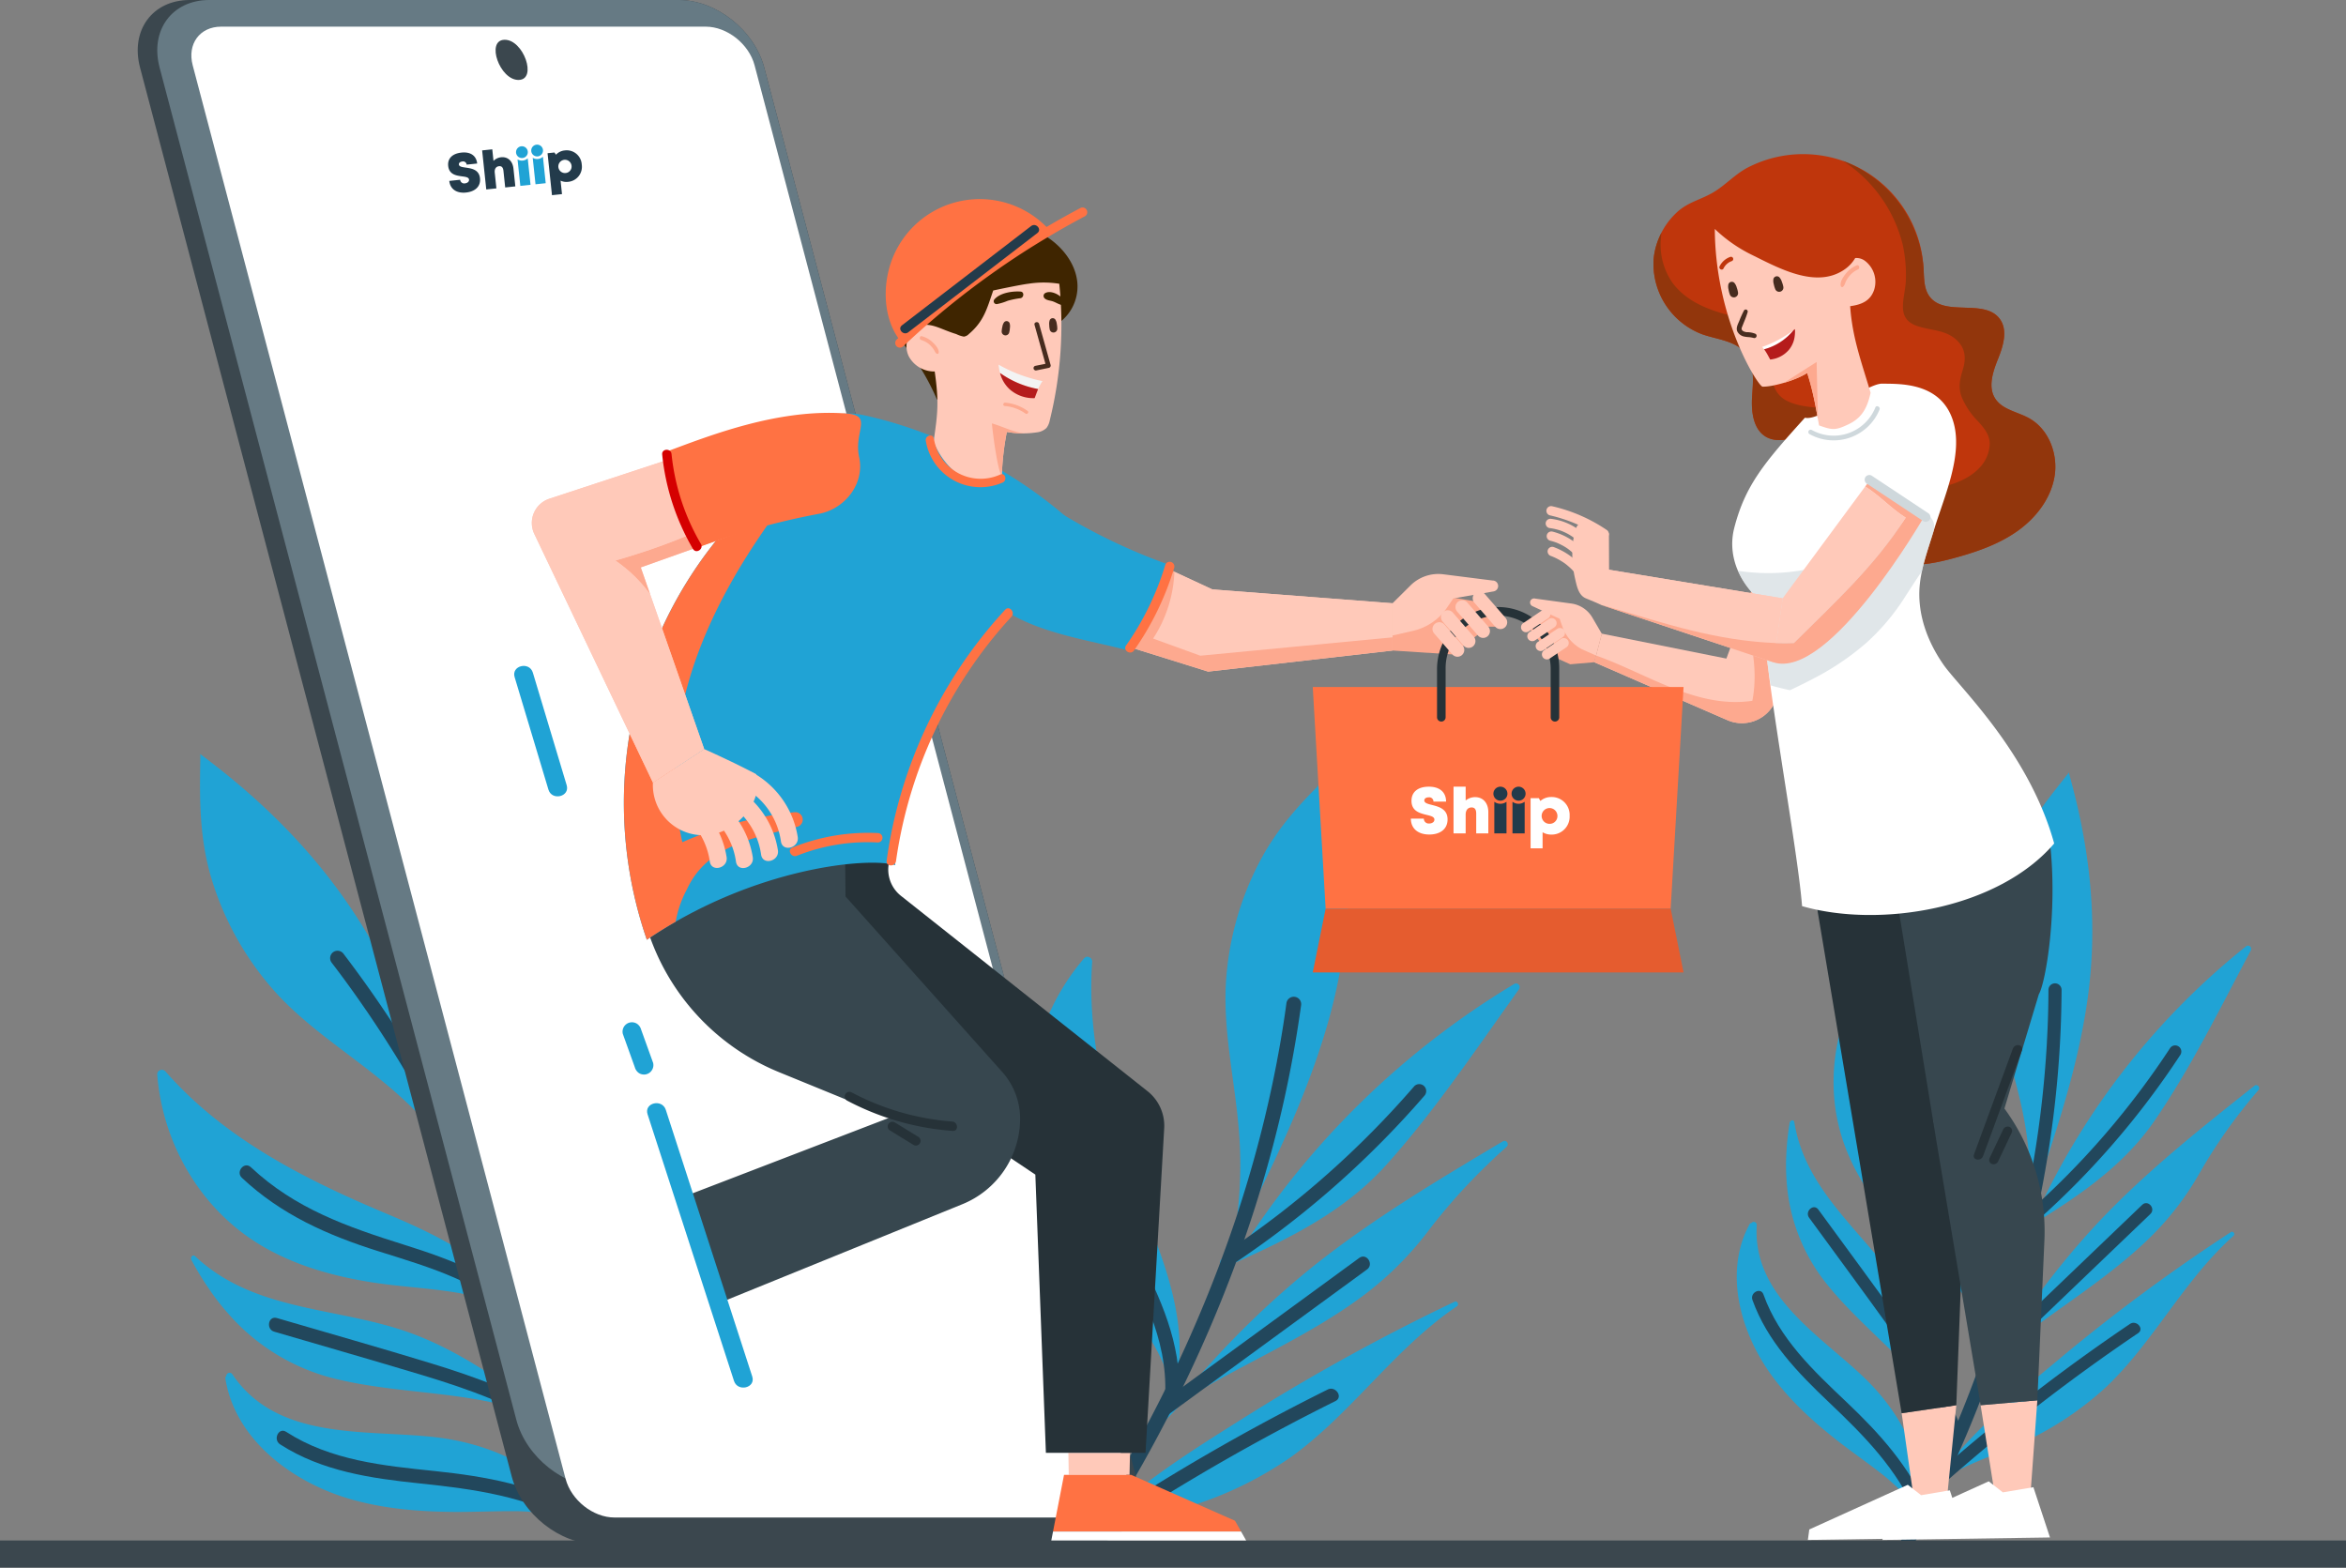 <svg xmlns="http://www.w3.org/2000/svg" width="564.698" height="377.36" viewBox="0 0 564.698 377.36">
  <rect x="0" y="0" width="564.698" height="377.36" fill="#808080" stroke="none"/>
  <g id="Group_10899" data-name="Group 10899" transform="translate(-626.303 -162.64)">
    <g id="Group_10826" data-name="Group 10826" transform="translate(405.303 147.607)">
      <g id="OBJECTS" transform="translate(221 15.033)">
        <g id="Group_10825" data-name="Group 10825">
          <g id="Group_10794" data-name="Group 10794">
            <g id="Group_10793" data-name="Group 10793" transform="translate(33.151)">
              <g id="Group_10785" data-name="Group 10785" transform="translate(384.898 185.854)">
                <g id="Group_10783" data-name="Group 10783" transform="translate(0 108.275)">
                  <path id="Path_6489" data-name="Path 6489" d="M400.67,425.8C389.93,415.57,373.9,406.183,374.964,389.18a.71.71,0,0,0-1.306-.4.3.3,0,0,0-.327.1.046.046,0,0,0-.029.031,24.041,24.041,0,0,0-2.433,6.38c-.006.018,0,.03-.011.036-2.354,10.136,1.461,21.342,7.375,29.658,4.489,6.292,10.238,11.52,16.305,16.26,3.412,2.655,6.97,5.127,10.383,7.781,3.222,2.5,5.952,5.47,8.945,8.166.123.116.252.246.386.357.031.743.054,1.475.054,2.219a.431.431,0,0,0,.859.045c.008-.125.011-.264.008-.384a.012.012,0,0,0,.006-.018c.01-.355.026-.7.023-1.045.135.111.259.227.386.326a.46.46,0,0,0,.737-.529,19.707,19.707,0,0,0-1.132-1.875c-.025-.534-.011-1-.06-1.518a.178.178,0,0,0-.026-.077C414.329,443.545,408.87,433.621,400.67,425.8Z" transform="translate(-370.153 -388.464)" fill="#20a3d5"/>
                </g>
                <path id="Path_6490" data-name="Path 6490" d="M492.055,362.608c-12.637,10.018-25.326,20.079-36.512,31.743a190.939,190.939,0,0,0-23.05,29.641c-.559.434-1.1.874-1.648,1.33-.171.137-.354.279-.518.427-.324.248-.623.514-.941.774.124-.568.218-1.134.313-1.7a.9.9,0,0,0,.736-.071.58.58,0,0,0,.239-.751c-.045-.142-.108-.291-.154-.434l-.007-.012c-.173-.47-.346-.91-.543-1.368a32.434,32.434,0,0,0-.024-4.256,17.857,17.857,0,0,0-.192-1.964.211.211,0,0,0-.02-.126c-1.129-9.289-5.728-18.333-10.359-26.493-9.385-16.469-17.82-33.807-19.056-53.035a1.039,1.039,0,0,0-1.194-.992l-.012.006a.65.65,0,0,0-.332.147,1.1,1.1,0,0,0-.276.282c-7.939,12.234-10.076,27.845-4.9,41.582,3.082,8.162,8.4,15.274,14.379,21.535,7.2,7.559,16.165,13.933,20.48,23.674.254.6.49,1.184.721,1.79.026.047.062.088.081.124-.082.818-.207,1.643-.349,2.463l-.759.631a.682.682,0,0,0,.383,1.179,31.523,31.523,0,0,1-1.016,3.411c-.028.06.075.081.091.027a.212.212,0,0,1,.034-.079.132.132,0,0,0,.223.019c.372-.5.739-.985,1.123-1.461.011-.007.006-.018.017-.025l.017-.054c.971-1.291,1.93-2.6,2.877-3.911.25-.331.5-.661.744-1,1.542-1.245,3.109-2.441,4.695-3.631l.011-.007c9.615-7.213,19.811-13.642,28.558-21.916a70.134,70.134,0,0,0,12.84-16.278,124.148,124.148,0,0,1,10.975-16.185l.006-.018c1.055-1.334,2.157-2.663,3.294-3.981a.712.712,0,0,0,.119-.838l-.007-.011A.691.691,0,0,0,492.055,362.608ZM429.864,428.2c-.006.018-.006.018-.017.025l-.006.018-.006.018a.013.013,0,0,1-.006.018.012.012,0,0,1-.006.018c-.7,1.176-1.395,2.351-2.075,3.532a29.521,29.521,0,0,0,1.089-3.1.65.65,0,0,0,.285-.151c.282-.241.565-.482.854-.712a2.331,2.331,0,0,1,.228-.2A2.789,2.789,0,0,1,429.864,428.2Z" transform="translate(-367.483 -287.068)" fill="#20a3d5"/>
                <path id="Path_6491" data-name="Path 6491" d="M442.823,293.018c-.193.239-.385.478-.566.71-5.668,7.064-10.735,13.718-13.861,22.426a63.7,63.7,0,0,0-3.559,26.937c.883,10,4.479,19.559,6.658,29.31a88.349,88.349,0,0,1,2.237,18.393l.006.012a76.791,76.791,0,0,1-.312,7.745c1.485-4.388,2.987-8.8,4.453-13.195l.011-.036c4.066-12.321,7.74-24.752,9.6-37.65,2.556-17.747.878-34.888-3.669-52.026l-.007-.011c-.253-1.021-.529-2.028-.823-3.041A.707.707,0,0,1,442.823,293.018Z" transform="translate(-363.107 -292.594)" fill="#20a3d5"/>
                <path id="Path_6492" data-name="Path 6492" d="M484.878,329.784A177.157,177.157,0,0,0,434.719,393.7a.366.366,0,0,0-.1.068l-.011.007c-1.159.706-2.312,1.424-3.483,2.137a1.012,1.012,0,0,0-.276.253.967.967,0,0,0-.18.778l.006.012a.9.9,0,0,0,1.355.664c.667-.4,1.33-.813,1.992-1.225,10.938-6.747,21.6-14.016,28.968-24.807,8.4-12.281,15.188-25.94,22.151-39.1,0-.018.017-.025.023-.043.293-.566.6-1.137.889-1.7a.558.558,0,0,0,.045-.115A.762.762,0,0,0,484.878,329.784Z" transform="translate(-362.325 -287.806)" fill="#20a3d5"/>
                <path id="Path_6493" data-name="Path 6493" d="M409.476,408.855c-8.817-14.309-23.976-24.053-26.834-41.616-.086-.561-.726-.51-.97-.138a.637.637,0,0,0-.125.248,59.5,59.5,0,0,0-.794,7.182,49.325,49.325,0,0,0,.02,6.566,44.123,44.123,0,0,0,10.128,25.66c9.287,11.356,21.923,19.78,29.252,32.63a13.606,13.606,0,0,1,.273,3.637.013.013,0,0,1-.006.018.014.014,0,0,1,0,.019,7.492,7.492,0,0,1-.745,2.947c-.258.547.517,1.063.817.509a9.2,9.2,0,0,0,1.106-4.385l.107.2a.751.751,0,0,0,.094.147.593.593,0,0,0,.323.209.764.764,0,0,0,.887-1.048c-.354-.724-.713-1.43-1.089-2.111-.245-.463-.514-.913-.765-1.356-.6-2.676-1.659-5.333-2.388-7.71A93.657,93.657,0,0,0,409.476,408.855Z" transform="translate(-368.794 -282.99)" fill="#20a3d5"/>
                <path id="Path_6494" data-name="Path 6494" d="M483.782,390.57a.316.316,0,0,0-.19.07,435.961,435.961,0,0,0-41.059,30.328c-8.342,6.949-16.9,14-24.124,22.176-.058.061-.111.134-.168.2-.012.007-.012.007-.018.025a.014.014,0,0,0-.006.018c-1.1,1.222-2.148,2.478-3.161,3.774-.119.063-.237.125-.361.207-.616,1.36-1.238,2.678-1.854,3.977a23.432,23.432,0,0,1,2.365-1.726,2.66,2.66,0,0,1,.272-.175c.7-.448,1.431-.881,2.177-1.276l.7-.372a.784.784,0,0,1,.16-.07c5.086-2.608,10.882-4.362,15.7-6.765a78.2,78.2,0,0,0,19.2-12.9c9.975-9.425,16.641-21.653,25.9-31.685a.2.2,0,0,1,.059-.061,66.821,66.821,0,0,1,4.853-4.793A.563.563,0,0,0,483.782,390.57Z" transform="translate(-364.629 -279.918)" fill="#20a3d5"/>
                <g id="Group_10784" data-name="Group 10784" transform="translate(36.46 50.853)">
                  <path id="Path_6495" data-name="Path 6495" d="M406.057,477.257c1.738-3.087,3.546-6.423,5.389-10l-.007-.012c.374-.7.734-1.422,1.107-2.151q1.52-3.017,3.061-6.228c.217-.449.422-.892.634-1.354.2-.394.388-.813.583-1.221.045-.114.108-.224.159-.357l.011-.007c.166-.347.332-.692.491-1.05.69-1.505,1.379-3.042,2.085-4.631l-.007-.012a.014.014,0,0,1,.006-.018c.006-.018.006-.018.018-.025.045-.114.1-.236.159-.357,2.576-5.88,5.21-12.4,7.74-19.481.011-.007.006-.018.017-.025l.017-.054c.27-.751.54-1.5.8-2.277a.012.012,0,0,0,.006-.018.013.013,0,0,0,.006-.018l.006-.018.006-.018c.011-.007.011-.007.017-.025.034-.108.079-.224.113-.333.3-.841.583-1.676.868-2.542a290.431,290.431,0,0,0,8.335-29.67c.12-.489.228-.971.331-1.467l.011-.006c.032-.2.081-.392.124-.6.037-.187.074-.374.119-.549l.011-.007c.911-4.3,1.754-8.693,2.479-13.195l.011-.036a254.9,254.9,0,0,0,3.4-40.29A1.577,1.577,0,1,0,441,339.2q-.012,6.307-.367,12.458a.052.052,0,0,0,.008.042,258.364,258.364,0,0,1-4.042,33.271l.006.012q-.972,5.165-2.107,10.142c-.049.253-.12.518-.18.778l.006.012c-1.71,7.455-3.664,14.568-5.746,21.264l-.139.453-.809,2.541c-.236.7-.459,1.4-.676,2.075-2.523,7.613-5.192,14.665-7.858,21.063-.09.23-.193.466-.289.686q-.112.263-.221.527c-.33.783-.653,1.546-.978,2.28a.013.013,0,0,1-.006.018s.007.012,0,.018c-1.006,2.342-2,4.588-2.983,6.718-.622,1.348-1.232,2.66-1.856,3.947s-1.217,2.544-1.83,3.767c-.343.7-.687,1.4-1.03,2.066-.076.146-.138.286-.212.431-2.5,4.946-4.947,9.455-7.252,13.489Z" transform="translate(-402.436 -337.621)" fill="#22475c"/>
                </g>
                <path id="Path_6496" data-name="Path 6496" d="M466.539,351.442a197.653,197.653,0,0,1-34.349,39.7,1.482,1.482,0,0,0,1.958,2.222A200.7,200.7,0,0,0,469,353.084,1.482,1.482,0,0,0,466.539,351.442Z" transform="translate(-362.19 -285.064)" fill="#22475c"/>
                <path id="Path_6497" data-name="Path 6497" d="M460.95,384.869l-37.776,36.181c-1.376,1.317.581,3.541,1.958,2.221l37.776-36.181C464.284,385.773,462.328,383.55,460.95,384.869Z" transform="translate(-363.353 -280.706)" fill="#22475c"/>
                <path id="Path_6498" data-name="Path 6498" d="M459.314,410.25a457.2,457.2,0,0,0-46.3,35.8,1.482,1.482,0,0,0,1.958,2.222,457.028,457.028,0,0,1,46.3-35.8C462.85,411.405,460.873,409.2,459.314,410.25Z" transform="translate(-364.672 -277.406)" fill="#22475c"/>
                <path id="Path_6499" data-name="Path 6499" d="M429.87,421.936c-.936-10.719-6.669-19.857-12.7-28.466-7.261-10.368-13.776-20.307-15.848-33.043-.306-1.882-3.2-1.264-2.9.617,1.844,11.341,7.041,20.87,13.56,30.181,6.71,9.584,13.933,19.283,14.986,31.328C427.139,424.445,430.034,423.815,429.87,421.936Z" transform="translate(-366.497 -283.964)" fill="#22475c"/>
                <path id="Path_6500" data-name="Path 6500" d="M422.755,440.042c-3.431-9.654-8.924-18.263-14.838-26.567-6.6-9.263-13.387-18.392-20.09-27.578-1.126-1.542-3.336.43-2.221,1.958,6.451,8.84,12.96,17.639,19.34,26.53,6.05,8.43,11.672,17.159,15.164,26.988C420.747,443.167,423.385,441.818,422.755,440.042Z" transform="translate(-368.193 -280.593)" fill="#22475c"/>
                <path id="Path_6501" data-name="Path 6501" d="M415.658,455.641c-4.4-10.237-11.487-18.106-19.49-25.695s-16.217-15.285-20.016-25.928c-.639-1.793-3.278-.444-2.645,1.33,3.562,9.978,10.954,17.559,18.49,24.711,8.481,8.049,16.327,16,21.017,26.912C413.769,458.727,416.409,457.387,415.658,455.641Z" transform="translate(-369.732 -278.286)" fill="#22475c"/>
              </g>
              <g id="Group_10788" data-name="Group 10788" transform="translate(4.703 181.437)">
                <g id="Group_10786" data-name="Group 10786" transform="translate(16.372 148.998)">
                  <path id="Path_6502" data-name="Path 6502" d="M97.946,436.062c-16.671-1.77-37.5.862-48.252-15.1a.8.8,0,0,0-1.447.541.344.344,0,0,0-.226.313.056.056,0,0,0,0,.047,27.131,27.131,0,0,0,2.215,7.391c.007.02.021.027.015.041,4.872,10.7,16.008,18.112,27.033,21.49,8.355,2.543,17.1,3.268,25.8,3.336,4.886.028,9.776-.208,14.661-.18,4.608.019,9.1.8,13.637,1.153.191.02.4.047.592.054.54.646,1.065,1.285,1.578,1.952a.486.486,0,0,0,.8-.551c-.079-.119-.172-.245-.257-.35a.015.015,0,0,0-.007-.02c-.236-.324-.457-.641-.7-.952.2.007.389.027.571.027a.52.52,0,0,0,.3-.98,22.379,22.379,0,0,0-2.306-.9c-.39-.462-.7-.884-1.1-1.318a.205.205,0,0,0-.077-.052C122.4,442.548,110.674,437.419,97.946,436.062Z" transform="translate(-48.013 -420.61)" fill="#20a3d5"/>
                </g>
                <path id="Path_6503" data-name="Path 6503" d="M135.818,321.427c-4.42,17.678-8.859,35.431-10.847,53.584a215.658,215.658,0,0,0-.234,42.429c-.2.774-.385,1.54-.56,2.327-.06.239-.125.494-.171.739-.12.446-.206.89-.311,1.342-.28-.594-.585-1.167-.891-1.739a1.015,1.015,0,0,0,.61-.571.652.652,0,0,0-.3-.837c-.139-.1-.3-.186-.437-.284l-.014-.006c-.48-.3-.937-.577-1.429-.852a36.654,36.654,0,0,0-2.953-3.8,20.143,20.143,0,0,0-1.524-1.627.251.251,0,0,0-.106-.1c-7.41-7.544-17.757-12.479-27.527-16.6-19.75-8.29-39.248-18.013-53.6-34.387a1.175,1.175,0,0,0-1.753-.065l-.007.014a.741.741,0,0,0-.2.36,1.235,1.235,0,0,0-.051.443c1.313,16.427,10.15,31.885,24.245,40.629,8.384,5.188,18.047,7.9,27.714,9.389,11.653,1.814,24.078,1.349,34.652,7.1.638.358,1.255.723,1.879,1.107.055.026.116.037.158.055.489.791.946,1.615,1.384,2.447l-.245,1.088a.771.771,0,0,0,1.155.794,35.916,35.916,0,0,1,1.438,3.754c.017.075.123.023.1-.037a.266.266,0,0,1-.024-.094.149.149,0,0,0,.212-.137c-.012-.706-.017-1.39,0-2.083.007-.015-.007-.02,0-.034l-.023-.061c-.018-1.824-.064-3.661-.116-5.484,0-.469-.007-.936-.025-1.411.525-2.176,1.106-4.328,1.705-6.487l.007-.014c3.643-13.083,8.351-25.865,10.489-39.3a79.259,79.259,0,0,0,.291-23.426,140.421,140.421,0,0,1-1.315-22.058l-.007-.02c.025-1.921.1-3.872.209-5.837a.807.807,0,0,0-.471-.831l-.014-.006A.782.782,0,0,0,135.818,321.427ZM125.278,423.018c.008.02.008.02,0,.034l.008.02.007.02a.016.016,0,0,1,.008.02.014.014,0,0,1,.008.019c.184,1.534.368,3.067.573,4.593a33.219,33.219,0,0,0-1.159-3.527.743.743,0,0,0,.151-.331c.087-.41.174-.821.274-1.224a2.484,2.484,0,0,1,.069-.335A3.275,3.275,0,0,1,125.278,423.018Z" transform="translate(-33.517 -284.531)" fill="#20a3d5"/>
                <path id="Path_6504" data-name="Path 6504" d="M42.725,289.18c-.008.347-.016.693-.017,1.026-.213,10.232-.169,19.683,3.027,29.638A71.979,71.979,0,0,0,61.1,346.426c7.676,8.35,17.483,14.437,26.15,21.671a99.889,99.889,0,0,1,14.673,14.939l.014.006a87,87,0,0,1,5.055,7.154c-1.692-4.953-3.386-9.941-5.1-14.887l-.015-.041c-4.843-13.837-10.114-27.5-17.329-40.341-9.933-17.658-23.243-31.858-39.119-44.079l-.014-.006c-.929-.741-1.871-1.452-2.833-2.158A.8.8,0,0,1,42.725,289.18Z" transform="translate(-32.343 -288.683)" fill="#20a3d5"/>
                <path id="Path_6505" data-name="Path 6505" d="M102.693,296.042a200.166,200.166,0,0,0-.916,91.8.425.425,0,0,0-.043.131l-.006.014c-.552,1.431-1.09,2.869-1.649,4.313a1.158,1.158,0,0,0-.072.417,1.1,1.1,0,0,0,.375.821l.014.006a1.011,1.011,0,0,0,1.67-.338c.324-.819.632-1.644.942-2.469,5.152-13.579,9.7-27.434,8.866-42.176-.934-16.786-4.26-33.7-7.086-50.282-.007-.019,0-.033-.008-.053-.128-.708-.248-1.43-.376-2.138a.633.633,0,0,0-.04-.134A.861.861,0,0,0,102.693,296.042Z" transform="translate(-25.316 -287.822)" fill="#0097a7"/>
                <path id="Path_6506" data-name="Path 6506" d="M94.392,414.6c-17.753-6.747-38.044-5.036-52.7-18.8-.463-.445-1,.043-.963.543a.722.722,0,0,0,.059.311,67.345,67.345,0,0,0,4.234,6.98,55.786,55.786,0,0,0,4.541,5.868,49.86,49.86,0,0,0,26.746,16.011c16.14,3.778,33.262,2.621,48.679,9.085a15.4,15.4,0,0,1,2.75,3.071.014.014,0,0,1,.008.019.015.015,0,0,1,.007.02,8.426,8.426,0,0,1,1.363,3.153c.146.667,1.195.6,1.081-.106a10.4,10.4,0,0,0-2.028-4.69l.235.107a.864.864,0,0,0,.185.068.676.676,0,0,0,.433-.036.863.863,0,0,0,.073-1.55c-.815-.405-1.623-.789-2.429-1.141-.539-.246-1.089-.463-1.62-.689-2.379-1.984-5.159-3.634-7.449-5.263C110.361,422.451,102.7,417.758,94.392,414.6Z" transform="translate(-32.584 -274.845)" fill="#20a3d5"/>
                <path id="Path_6507" data-name="Path 6507" d="M143.82,352.527a.362.362,0,0,0-.122.194,492.33,492.33,0,0,0-15.9,55.448c-2.687,11.97-5.5,24.183-6.338,36.479-.01.1-.007.2-.016.293-.007.014-.007.014,0,.034a.014.014,0,0,0,.007.02c-.142,1.851-.218,3.7-.233,5.559-.062.138-.125.276-.181.434.385,1.642.735,3.25,1.077,4.839a26.253,26.253,0,0,1,.929-3.175,3.022,3.022,0,0,1,.123-.343c.321-.887.675-1.774,1.072-2.644l.37-.814a.889.889,0,0,1,.095-.173c2.76-5.839,6.745-11.4,9.4-16.872a88.382,88.382,0,0,0,8.321-24.779c2.444-15.314,0-30.858,1.379-46.222a.223.223,0,0,1,.01-.1,75.558,75.558,0,0,1,1.046-7.637A.636.636,0,0,0,143.82,352.527Z" transform="translate(-22.191 -280.443)" fill="#0097a7"/>
                <g id="Group_10787" data-name="Group 10787" transform="translate(41.63 47.452)">
                  <path id="Path_6508" data-name="Path 6508" d="M79,344.976a.058.058,0,0,0,.035.033A291.653,291.653,0,0,1,98.327,377.6l.014.006q2.685,5.3,5.1,10.538c.131.26.25.547.375.821l.014.006c3.6,7.857,6.752,15.574,9.5,23.008l.187.5c.347.958.687,1.9,1.025,2.834.273.791.552,1.568.823,2.324,2.984,8.559,5.449,16.714,7.468,24.282.077.269.149.551.212.813.055.208.11.417.165.625.244.928.481,1.835.7,2.717a.014.014,0,0,1,.008.019.015.015,0,0,1,.007.02c.712,2.791,1.365,5.488,1.955,8.072.372,1.636.727,3.231,1.056,4.813s.663,3.118.954,4.634c.174.863.348,1.725.5,2.56.034.183.073.351.107.532.759,4,1.407,7.814,1.967,11.428h3.6q-.7-4.549-1.594-9.514l-.014-.007c-.147-.883-.322-1.78-.491-2.689q-.715-3.751-1.546-7.687c-.115-.552-.236-1.091-.365-1.649-.093-.492-.213-1-.32-1.5-.038-.134-.058-.277-.1-.43l.007-.014c-.09-.425-.18-.849-.283-1.28-.419-1.824-.859-3.674-1.321-5.584l-.015-.007a.014.014,0,0,1-.007-.02c-.008-.02-.008-.02,0-.034-.04-.134-.072-.282-.1-.43-1.742-7.042-3.87-14.693-6.484-22.782.007-.015-.007-.02,0-.034l-.023-.061c-.274-.858-.55-1.717-.853-2.589a.016.016,0,0,0-.008-.02.014.014,0,0,0-.008-.019l-.007-.02-.008-.02c.007-.014.007-.014,0-.034-.045-.12-.084-.254-.129-.375-.313-.96-.632-1.9-.972-2.877a328.038,328.038,0,0,0-12.969-32.32c-.229-.522-.464-1.029-.714-1.543l.007-.014c-.11-.2-.2-.407-.3-.62-.1-.193-.191-.387-.272-.574l.006-.013c-2.142-4.477-4.416-9-6.867-13.528l-.015-.041A288.015,288.015,0,0,0,73.577,331.4a1.782,1.782,0,1,0-2.83,2.165Q75.08,339.222,79,344.976Z" transform="translate(-70.377 -330.698)" fill="#22475c"/>
                </g>
                <path id="Path_6509" data-name="Path 6509" d="M102.864,326.615a223.288,223.288,0,0,1-3.431,59.22,1.674,1.674,0,0,0,3.284.642A226.8,226.8,0,0,0,106.2,326.39,1.675,1.675,0,0,0,102.864,326.615Z" transform="translate(-24.992 -283.998)" fill="#22475c"/>
                <path id="Path_6510" data-name="Path 6510" d="M121.18,360.656q-4.462,29.215-8.923,58.43c-.325,2.128,2.959,2.773,3.284.64Q120,390.512,124.464,361.3C124.788,359.17,121.505,358.525,121.18,360.656Z" transform="translate(-23.331 -279.54)" fill="#22475c"/>
                <path id="Path_6511" data-name="Path 6511" d="M137.233,385.2a516.77,516.77,0,0,0-16.826,63.958,1.674,1.674,0,0,0,3.284.64,516.806,516.806,0,0,1,16.826-63.957C141.2,383.8,137.9,383.184,137.233,385.2Z" transform="translate(-22.278 -276.354)" fill="#22475c"/>
                <path id="Path_6512" data-name="Path 6512" d="M121.719,412.306c-8.222-8.957-19.65-13.2-30.98-16.756-13.646-4.288-26.328-8.7-36.956-18.688-1.57-1.474-3.738,1.074-2.17,2.548,9.463,8.889,20.681,13.848,32.933,17.7,12.612,3.965,25.764,7.679,35,17.744C121,416.435,123.16,413.877,121.719,412.306Z" transform="translate(-31.245 -277.331)" fill="#22475c"/>
                <path id="Path_6513" data-name="Path 6513" d="M127.809,433.414c-9.723-6.287-20.574-10.215-31.59-13.582-12.289-3.754-24.659-7.256-36.991-10.868-2.07-.606-2.691,2.683-.641,3.284,11.867,3.476,23.759,6.876,35.6,10.446,11.226,3.386,22.275,7.334,32.173,13.733C128.163,437.595,129.6,434.569,127.809,433.414Z" transform="translate(-30.436 -273.129)" fill="#22475c"/>
                <path id="Path_6514" data-name="Path 6514" d="M132.193,452.283c-10.994-6.138-22.762-8.308-35.158-9.6s-25.055-2.523-35.787-9.442c-1.808-1.166-3.242,1.861-1.454,3.014,10.063,6.486,21.906,8.186,33.584,9.4,13.142,1.369,25.65,3.093,37.363,9.634C132.624,456.349,134.068,453.33,132.193,452.283Z" transform="translate(-30.223 -270.011)" fill="#22475c"/>
              </g>
              <g id="Group_10791" data-name="Group 10791" transform="translate(181.822 183.48)">
                <g id="Group_10789" data-name="Group 10789" transform="translate(0 109.925)">
                  <path id="Path_6515" data-name="Path 6515" d="M212.044,449.977c3.424,3.485,7.04,6.785,10.464,10.271,3.236,3.28,5.848,7.017,8.8,10.483l.025.031h1.991c-.128-.282-.255-.566-.394-.843.053-.6.137-1.117.16-1.709a.2.2,0,0,0-.018-.09c.8-12.6-3.832-24.534-11.846-34.515-10.5-13.07-27.05-25.984-23.311-44.867a.8.8,0,0,0-1.4-.645.345.345,0,0,0-.382.061.056.056,0,0,0-.037.029,27.142,27.142,0,0,0-3.68,6.782c-.009.02,0,.034-.018.04-4.154,11-1.557,24.123,3.821,34.321C200.3,437.043,205.959,443.76,212.044,449.977Z" transform="translate(-190.343 -387.823)" fill="#0097a7"/>
                </g>
                <path id="Path_6516" data-name="Path 6516" d="M333.279,376.424c-15.652,9.33-31.371,18.7-45.646,30.089a215.658,215.658,0,0,0-30.253,29.749c-.691.4-1.364.813-2.045,1.243-.211.126-.437.259-.644.4-.4.229-.776.482-1.17.725.225-.617.414-1.237.605-1.857a1.02,1.02,0,0,0,.836.029.654.654,0,0,0,.381-.8c-.029-.167-.078-.343-.108-.51l0-.014c-.124-.552-.252-1.072-.4-1.614a36.584,36.584,0,0,0,.61-4.769,20.406,20.406,0,0,0,.08-2.229.245.245,0,0,0,0-.143c.125-10.575-3.672-21.392-7.637-31.226-8.047-19.85-14.9-40.532-13.406-62.253a1.175,1.175,0,0,0-1.189-1.289l-.014,0a.741.741,0,0,0-.4.114,1.271,1.271,0,0,0-.35.276c-10.722,12.514-15.455,29.681-11.716,45.84,2.232,9.6,7.125,18.365,12.883,26.272,6.929,9.543,16.019,18.026,19.4,29.582.2.7.372,1.4.54,2.112.02.058.056.108.072.151-.216.9-.478,1.81-.76,2.707l-.944.593a.77.77,0,0,0,.252,1.378,35.682,35.682,0,0,1-1.649,3.668c-.041.063.071.1.1.045a.256.256,0,0,1,.05-.084.15.15,0,0,0,.246.054c.491-.506.975-.993,1.476-1.469.015-.006.009-.019.024-.025l.027-.059c1.281-1.3,2.55-2.627,3.806-3.951.33-.332.66-.664.984-1.011,1.913-1.163,3.848-2.268,5.8-3.365l.015-.006c11.847-6.641,24.23-12.315,35.266-20.273A79.253,79.253,0,0,0,315.2,398.2a140.278,140.278,0,0,1,14.716-16.486l.009-.019q2.07-2.006,4.286-3.966a.8.8,0,0,0,.258-.92l-.006-.014A.782.782,0,0,0,333.279,376.424ZM253.806,440.58c-.009.019-.009.019-.023.025l-.009.019-.009.02a8.4,8.4,0,0,1-.018.038c-.958,1.212-1.914,2.425-2.853,3.646a33.286,33.286,0,0,0,1.684-3.309.743.743,0,0,0,.341-.126c.352-.228.7-.455,1.063-.669a2.7,2.7,0,0,1,.286-.187A3.165,3.165,0,0,1,253.806,440.58Z" transform="translate(-186.565 -285.128)" fill="#20a3d5"/>
                <path id="Path_6517" data-name="Path 6517" d="M288.892,290.942c-.252.239-.5.478-.74.711-7.405,7.063-14.077,13.757-18.881,23.043a71.984,71.984,0,0,0-8.018,29.639c-.508,11.331,2.089,22.577,3.07,33.824a99.879,99.879,0,0,1-.247,20.937l.006.014a86.911,86.911,0,0,1-1.509,8.63c2.32-4.693,4.662-9.41,6.963-14.112l.018-.04c6.4-13.191,12.372-26.564,16.389-40.732,5.518-19.494,6.2-38.945,3.676-58.82l-.006-.014c-.13-1.181-.289-2.351-.468-3.53A.788.788,0,0,1,288.892,290.942Z" transform="translate(-181.176 -290.492)" fill="#20a3d5"/>
                <path id="Path_6518" data-name="Path 6518" d="M330.8,337.792a200.172,200.172,0,0,0-65.744,64.078.408.408,0,0,0-.123.062l-.014,0c-1.4.618-2.8,1.25-4.222,1.873a1.152,1.152,0,0,0-.347.242,1.1,1.1,0,0,0-.317.846l.006.014a1.011,1.011,0,0,0,1.417.946c.807-.348,1.612-.71,2.415-1.073,13.262-5.92,26.292-12.466,36.159-23.451,11.245-12.5,20.893-26.78,30.661-40.476.009-.019.023-.025.032-.044.412-.59.839-1.185,1.251-1.773a.717.717,0,0,0,.068-.123A.862.862,0,0,0,330.8,337.792Z" transform="translate(-181.326 -284.39)" fill="#20a3d5"/>
                <path id="Path_6519" data-name="Path 6519" d="M233.6,415.983c-7.734-17.346-23.253-30.529-23.827-50.627-.011-.643-.736-.681-1.065-.3a.738.738,0,0,0-.178.26,67.144,67.144,0,0,0-1.963,7.925,55.637,55.637,0,0,0-.961,7.358,49.855,49.855,0,0,0,7.5,30.255c8.7,14.11,21.593,25.436,27.879,40.926a15.406,15.406,0,0,1-.237,4.116,16.314,16.314,0,0,0-.018.038,8.442,8.442,0,0,1-1.276,3.189c-.369.574.421,1.267.838.692a10.4,10.4,0,0,0,1.9-4.746l.089.242a.919.919,0,0,0,.082.18.679.679,0,0,0,.331.281.863.863,0,0,0,1.151-1.04c-.288-.864-.585-1.709-.9-2.528-.2-.555-.438-1.1-.653-1.634-.27-3.085-1.059-6.221-1.52-8.993C239.3,432.84,237.226,424.1,233.6,415.983Z" transform="translate(-188.384 -280.876)" fill="#0097a7"/>
                <path id="Path_6520" data-name="Path 6520" d="M320.366,405.432a.365.365,0,0,0-.224.05,492.582,492.582,0,0,0-50.527,27.824c-10.383,6.534-21.027,13.15-30.338,21.226-.075.061-.145.134-.219.194-.014.006-.014.006-.023.026a.014.014,0,0,0-.009.019c-1.414,1.2-2.777,2.453-4.106,3.754-.142.052-.283.105-.435.177-.893,1.431-1.787,2.813-2.673,4.176a26.23,26.23,0,0,1,2.908-1.579,2.825,2.825,0,0,1,.33-.155c.855-.4,1.735-.772,2.63-1.1l.839-.312a.893.893,0,0,1,.19-.054c6.086-2.159,12.841-3.257,18.593-5.228a88.385,88.385,0,0,0,23.439-11.569c12.583-9.065,21.88-21.761,33.75-31.613a.216.216,0,0,1,.075-.06,75.563,75.563,0,0,1,6.154-4.643A.636.636,0,0,0,320.366,405.432Z" transform="translate(-184.977 -275.62)" fill="#20a3d5"/>
                <g id="Group_10790" data-name="Group 10790" transform="translate(40.942 56.451)">
                  <path id="Path_6521" data-name="Path 6521" d="M230.89,476.888c1.023-1.515,2.052-3.053,3.088-4.636.311-.471.606-.936.913-1.422.283-.412.557-.854.835-1.28.068-.123.156-.236.233-.377l.014-.006c.238-.363.475-.726.707-1.1,1-1.582,2-3.2,3.028-4.875l0-.014a.014.014,0,0,1,.009-.019c.009-.02.009-.02.023-.026.068-.122.15-.248.233-.376,3.765-6.2,7.691-13.1,11.584-20.661.015-.006.009-.019.024-.025l.027-.059c.415-.8.829-1.6,1.233-2.43a16.284,16.284,0,0,0,.018-.038l.009-.02.009-.019c.014-.006.014-.006.023-.025.054-.116.122-.238.176-.356.459-.9.9-1.791,1.353-2.717A328.156,328.156,0,0,0,268.2,404.419c.208-.531.4-1.055.591-1.594l.014-.006c.064-.218.149-.427.228-.651.07-.2.14-.408.216-.6l.014,0c1.664-4.677,3.265-9.474,4.751-14.408l.018-.04a287.977,287.977,0,0,0,9.835-44.618,1.782,1.782,0,1,0-3.532-.481q-.957,7.063-2.276,13.9a.055.055,0,0,0,0,.049,291.967,291.967,0,0,1-9.507,36.66l.006.014q-1.864,5.64-3.879,11.044c-.091.277-.211.564-.317.846l.006.014c-3.032,8.094-6.285,15.769-9.62,22.957l-.224.487-1.286,2.724c-.368.751-.723,1.5-1.067,2.224-3.965,8.149-8.01,15.649-11.955,22.415-.136.244-.285.494-.427.724-.108.186-.218.372-.326.558-.486.827-.962,1.634-1.435,2.409a16.314,16.314,0,0,0-.018.038q-2.216,3.708-4.346,7.077c-.9,1.417-1.779,2.794-2.669,4.144s-1.744,2.668-2.613,3.944c-.489.732-.978,1.463-1.463,2.159-.106.152-.2.3-.3.452l-.021.031Z" transform="translate(-226.594 -340.475)" fill="#22475c"/>
                </g>
                <path id="Path_6522" data-name="Path 6522" d="M306.578,359.628a223.313,223.313,0,0,1-44.415,39.321,1.674,1.674,0,0,0,1.861,2.782,226.768,226.768,0,0,0,45.067-39.894A1.674,1.674,0,0,0,306.578,359.628Z" transform="translate(-181.144 -281.62)" fill="#22475c"/>
                <path id="Path_6523" data-name="Path 6523" d="M295.251,396.177l-47.726,34.87c-1.738,1.269.12,4.053,1.861,2.781l47.726-34.87C298.85,397.688,296.992,394.906,295.251,396.177Z" transform="translate(-183.034 -276.859)" fill="#22475c"/>
                <path id="Path_6524" data-name="Path 6524" d="M289.611,424.214a516.54,516.54,0,0,0-57.217,33.162,1.674,1.674,0,0,0,1.861,2.781,516.721,516.721,0,0,1,57.217-33.162C293.4,426.037,291.514,423.269,289.611,424.214Z" transform="translate(-184.996 -273.214)" fill="#22475c"/>
                <path id="Path_6525" data-name="Path 6525" d="M254.273,433.685c.556-12.144-4.5-23.238-9.961-33.782-6.581-12.7-12.392-24.807-12.805-39.382-.061-2.154-3.4-1.9-3.336.256.368,12.979,4.762,24.43,10.669,35.833,6.082,11.74,12.72,23.683,12.1,37.332C250.838,436.088,254.176,435.817,254.273,433.685Z" transform="translate(-185.449 -281.624)" fill="#22475c"/>
                <path id="Path_6526" data-name="Path 6526" d="M243.6,452.9c-2.4-11.327-7.262-21.792-12.642-31.977-6-11.363-12.242-22.6-18.374-33.9-1.03-1.9-3.8-.017-2.781,1.861,5.9,10.866,11.876,21.7,17.691,32.609,5.514,10.348,10.5,20.966,12.945,32.5C240.879,456.1,244.036,454.985,243.6,452.9Z" transform="translate(-187.854 -278.103)" fill="#22475c"/>
                <path id="Path_6527" data-name="Path 6527" d="M210.641,437.117c7.9,9.8,15.168,19.429,18.967,31.493h3.5c-3.459-11.8-10.1-21.488-17.774-31-7.829-9.7-15.876-19.546-18.538-32.035-.448-2.1-3.605-.987-3.161,1.094C196.125,418.38,203.27,427.978,210.641,437.117Z" transform="translate(-189.923 -275.746)" fill="#22475c"/>
              </g>
              <g id="Group_10792" data-name="Group 10792">
                <path id="Path_6528" data-name="Path 6528" d="M139.945,499.741H257.652c8.984,0,14.347-7.283,11.976-16.269L180.158,144.3c-2.371-8.985-11.575-16.269-20.561-16.269H41.89c-8.984,0-14.347,7.283-11.977,16.269l89.472,339.17C121.756,492.457,130.96,499.741,139.945,499.741Z" transform="translate(-29.353 -128.033)" fill="#3b474e"/>
                <path id="Path_6529" data-name="Path 6529" d="M140.51,486.1H253.515c8.984,0,14.347-7.283,11.976-16.268L179.619,144.3c-2.371-8.985-11.575-16.269-20.561-16.269h-113c-8.985,0-14.348,7.283-11.977,16.269l85.874,325.531C122.32,478.817,131.526,486.1,140.51,486.1Z" transform="translate(-28.814 -128.033)" fill="#667a84"/>
                <path id="Path_6530" data-name="Path 6530" d="M47.953,133.714H164.6c5.136,0,10.4,4.164,11.755,9.3l89.762,340.273c1.355,5.137-1.711,9.3-6.848,9.3H142.623c-5.137,0-10.4-4.164-11.755-9.3L41.106,143.016C39.75,137.878,42.817,133.714,47.953,133.714Z" transform="translate(-27.874 -127.298)" fill="#fff"/>
                <path id="Path_6531" data-name="Path 6531" d="M107.779,136.511c-4.555.084-1.156,9.751,3.4,9.668S112.336,136.427,107.779,136.511Z" transform="translate(-19.484 -126.936)" fill="#3b474e"/>
              </g>
            </g>
            <rect id="Rectangle_2907" data-name="Rectangle 2907" width="564.697" height="6.54" transform="translate(0 370.82)" fill="#3b474e"/>
          </g>
          <g id="Group_10824" data-name="Group 10824" transform="translate(123.766 37.152)">
            <g id="Group_10810" data-name="Group 10810" transform="translate(234.817)">
              <g id="Group_10809" data-name="Group 10809">
                <g id="Group_10796" data-name="Group 10796" transform="translate(8.788 100.021)">
                  <g id="Group_10795" data-name="Group 10795">
                    <path id="Path_6532" data-name="Path 6532" d="M379.493,249.49l-7.906,21.358-30-6-1.377,5.263-.421,1.615,32.045,13.944a8.751,8.751,0,0,0,12.122-9.467Z" transform="translate(-323.405 -249.49)" fill="#ffc9b9"/>
                    <path id="Path_6533" data-name="Path 6533" d="M383.958,276.206l-4.466-26.716-3.838,10.368c2.08,6.88,3.58,13.779,2.188,21.155.7-.1,1.407-.226,2.12-.391-.713.165-1.417.288-2.12.391-.046.246-.086.491-.139.739.053-.247.093-.492.139-.739-13.4,1.963-25.127-6.461-37.63-10.9h0l-.421,1.615,32.045,13.944A8.751,8.751,0,0,0,383.958,276.206Z" transform="translate(-323.405 -249.49)" fill="#fda98f"/>
                    <path id="Path_6534" data-name="Path 6534" d="M331.089,257.757l-5.807,3.677,5.807,7.559,4.786,2.161,5.793-.495,1.8-6.878Z" transform="translate(-325.282 -248.42)" fill="#fda98f"/>
                  </g>
                  <path id="Path_6535" data-name="Path 6535" d="M341.983,269.326l-3.394-1.505a9.9,9.9,0,0,1-4.711-5.472l-.66-1.88-6.555-3.04a.969.969,0,0,1-.527-1.129h0a.968.968,0,0,1,1.211-.679l8.685,1.187a6.962,6.962,0,0,1,5.07,3.388l2.258,3.868Z" transform="translate(-325.176 -248.702)" fill="#ffc9b9"/>
                </g>
                <g id="Group_10797" data-name="Group 10797" transform="translate(39.396)">
                  <path id="Path_6536" data-name="Path 6536" d="M352.441,186.135a18.122,18.122,0,0,0,11.707,18.105c3.651,1.281,8.04,1.554,10.449,4.583,2.264,2.849,1.775,6.9,1.546,10.537s.326,7.981,3.551,9.67c4.075,2.135,9.071-1.641,13.537-.538,4.409,1.089,6.32,6.338,6.532,10.875s-.487,9.363,1.6,13.4c2.036,3.937,6.428,6.242,10.826,6.792s8.841-.411,13.112-1.6c5.222-1.449,10.429-3.284,14.833-6.441s7.963-7.8,8.823-13.15-1.432-11.336-6.182-13.942c-2.779-1.526-6.389-2.032-8.107-4.7-1.819-2.823-.544-6.53.709-9.646s2.368-6.931.334-9.6c-3.7-4.855-13.124-.424-16.816-5.281-1.432-1.885-1.343-4.463-1.477-6.826a29.043,29.043,0,0,0-41.714-24.565c-3.5,1.636-5.869,4.541-9.1,6.389-3.1,1.774-6.151,2.3-8.843,4.955A17.773,17.773,0,0,0,352.441,186.135Z" transform="translate(-352.383 -160.928)" fill="#bf360c"/>
                  <path id="Path_6537" data-name="Path 6537" d="M442.776,224.244c-2.779-1.526-6.389-2.032-8.107-4.7-1.819-2.823-.544-6.53.71-9.646s2.367-6.931.333-9.6c-3.7-4.855-13.124-.424-16.816-5.281-1.432-1.885-1.343-4.463-1.477-6.826a29.926,29.926,0,0,0-19.382-25.848,33.566,33.566,0,0,1,14.377,20.2,34.09,34.09,0,0,1,.741,8.513c-.09,4.007-2.622,9.061,2.511,10.93,3.612,1.316,7.55.836,10.319,4.1,1.622,1.909,1.588,4.214.88,6.5-.691,2.228-1.127,4.157-.322,6.441a18.1,18.1,0,0,0,3.892,5.883c1.429,1.564,2.852,3.194,2.917,5.428a8.731,8.731,0,0,1-2.541,5.937c-2.772,2.932-7.194,4.344-11.085,4.931-3.655.551-7.294.152-10.161-2.36-2.681-2.349-4.049-5.935-5.316-9.164-.721-1.839-1.359-3.642-2.873-5a10.769,10.769,0,0,0-4.662-2.2c-3.951-.988-8.536-.54-12.209-2.41-3.283-1.672-3.863-5.192-3.71-8.534.146-3.2.892-7.105-2-9.351a13.057,13.057,0,0,0-5.358-2.071c-1.943-.421-3.881-.883-5.772-1.5-4.129-1.336-8.066-3.405-10.692-6.962a16.048,16.048,0,0,1-2.756-10.863c.028-.387.071-.778.117-1.169a16.823,16.823,0,0,0-1.892,6.334,18.122,18.122,0,0,0,11.707,18.105c3.651,1.281,8.04,1.554,10.448,4.583,2.266,2.849,1.777,6.9,1.547,10.537s.326,7.981,3.551,9.67c4.075,2.135,9.071-1.641,13.537-.538,4.409,1.089,6.32,6.338,6.532,10.875s-.487,9.363,1.6,13.4c2.037,3.937,6.43,6.242,10.828,6.792s8.841-.411,13.112-1.6c5.222-1.449,10.429-3.284,14.833-6.441s7.963-7.8,8.823-13.15S447.527,226.851,442.776,224.244Z" transform="translate(-352.383 -160.745)" fill="#92360c"/>
                </g>
                <g id="Group_10800" data-name="Group 10800" transform="translate(75.183 158.143)">
                  <g id="Group_10798" data-name="Group 10798">
                    <path id="Path_6538" data-name="Path 6538" d="M416.2,450.078l-7.751,1.516-3.15-22.125,13.159-1.924Z" transform="translate(-381.323 -284.573)" fill="#ffc9b9"/>
                    <path id="Path_6539" data-name="Path 6539" d="M384.07,302.638l33.458-1.685,2.4,26.765-4.208,47.911,7.469,15.813L421.2,443.925l-13.159,1.924L397.94,385.4Z" transform="translate(-384.07 -300.953)" fill="#263238"/>
                    <path id="Path_6540" data-name="Path 6540" d="M419.478,445.829l3.755,11.38-37.924.563.344-2.521L409.365,444.5l3.2,2.5Z" transform="translate(-383.909 -282.379)" fill="#fff"/>
                  </g>
                  <g id="Group_10799" data-name="Group 10799" transform="translate(19.361 0.514)">
                    <path id="Path_6541" data-name="Path 6541" d="M434.095,449.59l-8.24,1.611-3.725-23.521,13.653-1.188Z" transform="translate(-398.506 -285.223)" fill="#ffc9b9"/>
                    <path id="Path_6542" data-name="Path 6542" d="M433.047,301.434q-15.664,1.262-31.225,3.518l12.3,75.368,10.637,63.545,13.652-1.188,1.687-38.233a49.994,49.994,0,0,0-9.612-32h0l8.282-27.51c1.666-2.822,4.558-19.944,2.676-36.559A7.817,7.817,0,0,0,433.047,301.434Z" transform="translate(-401.133 -301.408)" fill="#37474f"/>
                    <path id="Path_6543" data-name="Path 6543" d="M437.537,445.172l3.992,12.1-40.317.6.366-2.68,25.207-11.433,3.4,2.657Z" transform="translate(-401.212 -282.989)" fill="#fff"/>
                    <path id="Path_6544" data-name="Path 6544" d="M430.077,351.642l-9.345,25.437c-.516,1.4,1.667,1.8,2.177.416q4.672-12.719,9.346-25.437C432.77,350.655,430.587,350.251,430.077,351.642Z" transform="translate(-398.697 -295.02)" fill="#263238"/>
                    <path id="Path_6545" data-name="Path 6545" d="M428.752,368.187a1.254,1.254,0,0,0-1.472.745l-3.242,6.837a1.054,1.054,0,0,0,.635,1.413,1.256,1.256,0,0,0,1.472-.747l3.242-6.837A1.053,1.053,0,0,0,428.752,368.187Z" transform="translate(-398.27 -292.773)" fill="#263238"/>
                  </g>
                </g>
                <path id="Path_6546" data-name="Path 6546" d="M438.118,308.516a61.776,61.776,0,0,1-50.26,11.135c-1.408-.311-2.1,1.843-.671,2.157a64.215,64.215,0,0,0,52.44-11.61C440.784,309.313,439.266,307.638,438.118,308.516Z" transform="translate(-308.585 -141.863)" fill="#cfd8dc"/>
                <path id="Path_6547" data-name="Path 6547" d="M395.466,261.007a16.677,16.677,0,0,0-4.575-6.984,1.159,1.159,0,0,0-1.6-.086,1.142,1.142,0,0,0-.086,1.595,15.889,15.889,0,0,1,1.345,1.358c.209.239.412.486.606.739.1.126.192.254.286.383.042.058.081.116.123.174a.142.142,0,0,0,.011.014l.033.051a16.04,16.04,0,0,1,.936,1.606c.143.283.278.573.4.865.062.147.123.295.182.443.025.065.051.132.076.2l.027.068.02.06a1.158,1.158,0,0,0,1.344.862A1.141,1.141,0,0,0,395.466,261.007Z" transform="translate(-308.259 -148.93)" fill="#cfd8dc"/>
                <g id="Group_10801" data-name="Group 10801" transform="translate(58.372 55.202)">
                  <path id="Path_6548" data-name="Path 6548" d="M386.692,218c3.693.965,14.765-8.293,18.653-8.2s14.095-.507,17.03,9.068c2.488,8.116-2.217,18.209-4.732,26.49-1.329,4.373-2.969,8.728-3.343,13.208-.565,6.887,1.972,13.5,5.779,18.937s20.54,21.058,26.606,42.986C433.2,336.246,404.779,340.957,386,335.571c-1.154-14.853-9.2-56.665-9.49-71.837a2.616,2.616,0,0,0-.927-2.026c-4.916-4.4-7.552-10.811-5.9-17.2C372.312,234.324,376.823,228.9,386.692,218Z" transform="translate(-369.185 -209.805)" fill="#fff"/>
                  <path id="Path_6549" data-name="Path 6549" d="M375.421,258.153a2.617,2.617,0,0,1,.927,2.026,149.409,149.409,0,0,0,1.964,18.719c1.5.424,3.046.8,4.615,1.143,2.27-1.058,4.514-2.181,6.692-3.348a62.828,62.828,0,0,0,11.865-8.205,52.815,52.815,0,0,0,9.292-11.145c1.3-1.99,2.573-3.995,3.924-5.944.689-3.224,1.817-6.4,2.786-9.59l.042-.137a3.43,3.43,0,0,0-5.619-3.477c-10.929,10.014-25.9,15.509-41.5,13.093A19.863,19.863,0,0,0,375.421,258.153Z" transform="translate(-369.027 -206.251)" fill="#cfd8dc" opacity="0.63"/>
                  <path id="Path_6550" data-name="Path 6550" d="M401.542,214.916a10.818,10.818,0,0,1-15.306,5.417.565.565,0,0,0-.532,1,11.944,11.944,0,0,0,16.835-5.882C402.818,214.782,401.823,214.247,401.542,214.916Z" transform="translate(-367.085 -209.184)" fill="#cfd8dc"/>
                </g>
                <g id="Group_10805" data-name="Group 10805" transform="translate(0 70.715)">
                  <g id="Group_10804" data-name="Group 10804" transform="translate(19.887 17.902)">
                    <g id="Group_10803" data-name="Group 10803">
                      <g id="Group_10802" data-name="Group 10802">
                        <path id="Path_6552" data-name="Path 6552" d="M343.918,242.026l-.241-.113-4.967-2.334a1.952,1.952,0,0,0-2.733,1.334c-.248,1.1-.568,2.2-.611,2.514a25.893,25.893,0,0,0,.408,9.5c.4,1.69.776,3.937,2.557,4.712.285.123,3.6,1.477,3.58,1.556l.582-2.039,1.463-5.129Z" transform="translate(-335.109 -239.392)" fill="#ffc9b9"/>
                      </g>
                    </g>
                  </g>
                  <path id="Path_6553" data-name="Path 6553" d="M366.316,253.3l-24.239-3.987-.945,8.6,41.55,13.838,1.3-8.8.971-6.583Z" transform="translate(-314.443 -220.206)" fill="#ffc9b9"/>
                  <path id="Path_6554" data-name="Path 6554" d="M384.93,256.367,366.293,253.3l-24.239-3.987-.747,6.8c13.744,4.055,27.509,10.43,42.033,11.023l.618-4.189Z" transform="translate(-314.42 -220.207)" fill="#ffc9b9"/>
                  <path id="Path_6555" data-name="Path 6555" d="M382.821,269.41c9.7-9.632,19.323-18.389,26.91-30.185-3.432-2.133-6.31-5.377-9.748-7.5l-19.869,26.919-1.59,10.772C379.949,269.473,381.383,269.466,382.821,269.41Z" transform="translate(-309.604 -222.483)" fill="#ffc9b9"/>
                  <path id="Path_6556" data-name="Path 6556" d="M406.043,230.26l-1.221,1.653c3.438,2.123,6.316,5.367,9.748,7.5-7.587,11.8-17.21,20.554-26.91,30.185-1.439.056-2.872.063-4.3.006-14.524-.593-26.441-4.625-40.186-8.678l-2.044-.548,41.55,13.838c13.551,4.513,36.4-35.165,36.4-35.165Z" transform="translate(-314.443 -222.672)" fill="#fda98f"/>
                  <path id="Path_6557" data-name="Path 6557" d="M412.657,238.422l-13.588-9.014a1.138,1.138,0,0,0-1.528.465,1.154,1.154,0,0,0,.465,1.528l13.587,9.014a1.138,1.138,0,0,0,1.528-.464A1.156,1.156,0,0,0,412.657,238.422Z" transform="translate(-307.161 -222.801)" fill="#cfd8dc"/>
                </g>
                <g id="Group_10808" data-name="Group 10808" transform="translate(54.181 17.964)">
                  <g id="Group_10806" data-name="Group 10806">
                    <path id="Path_6558" data-name="Path 6558" d="M374.409,183.071c6.4,3.157,15.342,8.15,22.128,3.621a8.684,8.684,0,0,0,2.733-2.857,3.41,3.41,0,0,1,2.345.67,6.356,6.356,0,0,1,2.2,7.021c-.9,2.622-3.008,3.526-5.757,3.892.515,7.542,2.647,13.217,4.92,20.838-.839,3.889-2.25,6.138-5.345,7.606s-3.84,1.42-7.063.261c-.7-3.807-1.555-8.975-2.856-12.622-2.412,1.609-8.146,3.367-10.747,3.292-.981-.028-11.379-15.975-11.49-37.959A35.173,35.173,0,0,0,374.409,183.071Z" transform="translate(-365.474 -176.834)" fill="#ffc9b9"/>
                    <path id="Path_6559" data-name="Path 6559" d="M380.215,210.195a22.874,22.874,0,0,0,5.589-2.362,76.89,76.89,0,0,1,2.573,11.069l-.3-13.722Z" transform="translate(-363.567 -173.166)" fill="#fda98f"/>
                    <path id="Path_6560" data-name="Path 6560" d="M393.536,186.591a6.625,6.625,0,0,1,2.648-2c.551-.232.836.737.3.978a5.78,5.78,0,0,0-2.3,1.857,6.345,6.345,0,0,0-.743,1.29,2.39,2.39,0,0,1-.574,1.047.352.352,0,0,1-.541-.215C392.068,188.564,392.987,187.286,393.536,186.591Z" transform="translate(-362.005 -175.835)" fill="#fda98f"/>
                  </g>
                  <path id="Path_6561" data-name="Path 6561" d="M378.067,188.849a2.783,2.783,0,0,1-.09-1.29.859.859,0,0,1,1.4-.424,2.769,2.769,0,0,1,.631,1.127,5.925,5.925,0,0,1,.334,1.116,1.018,1.018,0,0,1-1.948.588A5.94,5.94,0,0,1,378.067,188.849Z" transform="translate(-363.863 -175.529)" fill="#472c1f"/>
                  <path id="Path_6562" data-name="Path 6562" d="M368.424,190a2.783,2.783,0,0,1-.047-1.292.858.858,0,0,1,1.416-.376,2.765,2.765,0,0,1,.594,1.146,6,6,0,0,1,.3,1.127,1.018,1.018,0,0,1-1.966.523A5.921,5.921,0,0,1,368.424,190Z" transform="translate(-365.107 -175.377)" fill="#472c1f"/>
                  <g id="Group_10807" data-name="Group 10807" transform="translate(11.393 24.11)">
                    <path id="Path_6563" data-name="Path 6563" d="M375.562,202.451a28.181,28.181,0,0,0,7.553-4.041,13.6,13.6,0,0,1-7.078,4.6A5.761,5.761,0,0,0,375.562,202.451Z" transform="translate(-375.562 -198.153)" fill="#fff"/>
                    <path id="Path_6564" data-name="Path 6564" d="M383.061,198.44c.115-.087.233-.169.346-.257a8.179,8.179,0,0,1-.05,1.618,6.358,6.358,0,0,1-1.376,3.333,6.837,6.837,0,0,1-4.532,2.368c-.3-.54-.584-1.1-.906-1.631a9.545,9.545,0,0,0-.56-.831A13.6,13.6,0,0,0,383.061,198.44Z" transform="translate(-375.508 -198.182)" fill="#b51c1c"/>
                  </g>
                  <path id="Path_6565" data-name="Path 6565" d="M374.97,181.467a11.353,11.353,0,0,1,8.24.726c.622.3.121,1.257-.5.952a10.189,10.189,0,0,0-7.407-.654C374.635,182.683,374.3,181.658,374.97,181.467Z" transform="translate(-364.292 -176.294)" fill="#bf360c"/>
                  <path id="Path_6566" data-name="Path 6566" d="M366.5,185.064a4.551,4.551,0,0,1,2.611-2.285.539.539,0,0,1,.331,1.024,3.457,3.457,0,0,0-1.99,1.763C367.149,186.187,366.2,185.686,366.5,185.064Z" transform="translate(-365.349 -176.069)" fill="#bf360c"/>
                  <path id="Path_6567" data-name="Path 6567" d="M374.669,199.858a5.37,5.37,0,0,0-2.141-.4c-.407-.054-1-.215-1.17-.629-.112-.269.052-.583.151-.832.149-.375.3-.75.449-1.125a21.83,21.83,0,0,0,.824-2.278.483.483,0,0,0-.884-.358,24.026,24.026,0,0,0-1.143,2.524c-.324.776-.837,1.65-.475,2.5a2.346,2.346,0,0,0,1.62,1.242,6.809,6.809,0,0,0,1.212.15,7,7,0,0,1,1.151.212A.55.55,0,0,0,374.669,199.858Z" transform="translate(-364.868 -174.613)" fill="#472c1f"/>
                </g>
              </g>
              <path id="Path_6568" data-name="Path 6568" d="M344.029,241.594a38.689,38.689,0,0,0-13.108-5.67,1.131,1.131,0,0,0-.516,2.2,36.988,36.988,0,0,1,12.561,5.463,1.137,1.137,0,0,0,1.528-.465A1.155,1.155,0,0,0,344.029,241.594Z" transform="translate(-315.939 -151.228)" fill="#ffc9b9"/>
              <path id="Path_6569" data-name="Path 6569" d="M338.49,242.139a14.225,14.225,0,0,0-7.678-3.512,1.158,1.158,0,0,0-1.358.843,1.142,1.142,0,0,0,.841,1.358,13.181,13.181,0,0,1,1.873.363,9.724,9.724,0,0,1,1.687.6,11.648,11.648,0,0,1,3.1,2,1.129,1.129,0,0,0,1.534-1.658Z" transform="translate(-315.956 -150.876)" fill="#ffc9b9"/>
              <path id="Path_6570" data-name="Path 6570" d="M337.646,244.971a14.809,14.809,0,0,0-6.636-3.639,1.13,1.13,0,0,0-.515,2.2c.282.07.561.147.839.234.13.042.26.085.388.13l.193.069h0l.011,0a16.962,16.962,0,0,1,1.577.74q.359.2.706.416c.115.073.23.148.343.225.06.041.12.081.178.123l.047.034a14.487,14.487,0,0,1,1.33,1.121,1.13,1.13,0,1,0,1.535-1.658Z" transform="translate(-315.931 -150.528)" fill="#ffc9b9"/>
              <path id="Path_6571" data-name="Path 6571" d="M338.3,249.609a16.455,16.455,0,0,0-7.078-5,1.133,1.133,0,0,0-1.358.841,1.166,1.166,0,0,0,.841,1.359l.053.018.015.007.193.077q.217.088.43.183c.285.126.566.263.843.408a16.015,16.015,0,0,1,1.643,1l.006,0,.012.011.209.155c.124.095.247.191.368.289q.364.295.708.611c.23.211.453.43.669.655q.163.169.319.343l.139.156c.008.01.226.267.084.095a1.159,1.159,0,0,0,1.56.346A1.141,1.141,0,0,0,338.3,249.609Z" transform="translate(-315.904 -150.106)" fill="#ffc9b9"/>
            </g>
            <g id="Group_10818" data-name="Group 10818" transform="translate(4.246 10.792)">
              <g id="Group_10811" data-name="Group 10811" transform="translate(207.177 90.222)">
                <path id="Path_6572" data-name="Path 6572" d="M296.786,268.167l14.4.932,8.649-6.676h2.375l-5.189-6.038-6.791-1.145-13.447,9.314Z" transform="translate(-296.786 -249.738)" fill="#fda98f"/>
                <path id="Path_6573" data-name="Path 6573" d="M296.786,265.184l4.959-1.135a13.5,13.5,0,0,0,8.135-5.548l1.533-2.244,9.706-1.694a1.322,1.322,0,0,0,1.094-1.3h0a1.321,1.321,0,0,0-1.356-1.32l-11.86-1.5a9.492,9.492,0,0,0-7.873,2.676l-4.338,4.3Z" transform="translate(-296.786 -250.369)" fill="#ffc9b9"/>
              </g>
              <path id="Path_6574" data-name="Path 6574" d="M242.423,442.987h-14.63l-.091-5.3h14.835Z" transform="translate(-98.549 -135.909)" fill="#ffc9b9"/>
              <path id="Path_6575" data-name="Path 6575" d="M268.233,453.429l-25-11.05H227.08l-2.648,13.644H269.7Z" transform="translate(-98.972 -135.302)" fill="#ff7243"/>
              <path id="Path_6576" data-name="Path 6576" d="M224.48,454.461l-.418,2.154h46.9l-1.216-2.154Z" transform="translate(-99.02 -133.739)" fill="#fff"/>
              <path id="Path_6577" data-name="Path 6577" d="M178.119,356.625V297.651l7.793,2.992a9.282,9.282,0,0,1,5.364,11.93h0a8.063,8.063,0,0,0,2.541,9.156l59.355,47.026a10.629,10.629,0,0,1,4.01,8.941l-4.492,78.11H228.707l-2.54-66.972Z" transform="translate(-104.964 -154.029)" fill="#263238"/>
              <path id="Path_6578" data-name="Path 6578" d="M185.766,300.953l.2,20.5L223.689,363.7a16.914,16.914,0,0,1,4.3,11.546h0a22.288,22.288,0,0,1-13.894,20.282l-59.033,23.987-8.12-25.755,49.71-19.1-26.682-10.909A55.131,55.131,0,0,1,135.7,312.721h0Z" transform="translate(-110.453 -153.602)" fill="#37474f"/>
              <path id="Path_6579" data-name="Path 6579" d="M205.913,367.9a61.623,61.623,0,0,1-24.264-7.046,1.13,1.13,0,0,0-1.029,2.011,64.31,64.31,0,0,0,25.419,7.29C207.486,370.261,207.346,368,205.913,367.9Z" transform="translate(-104.717 -145.869)" fill="#263238"/>
              <path id="Path_6580" data-name="Path 6580" d="M196.582,370.766l-5.661-3.474a1.13,1.13,0,0,0-1.2,1.915l5.661,3.473a1.129,1.129,0,1,0,1.2-1.914Z" transform="translate(-103.53 -145.039)" fill="#263238"/>
              <g id="Group_10813" data-name="Group 10813" transform="translate(112.172 75.112)">
                <path id="Path_6581" data-name="Path 6581" d="M217.406,244.88c3.022-5.168,6.067-10.044,11.258-6.895a140.934,140.934,0,0,0,25.088,11.854l-9.486,20.722c-9.516-2.525-20.582-3.978-29.232-9.225C209.867,258.2,214.317,250.16,217.406,244.88Z" transform="translate(-212.666 -236.99)" fill="#20a3d5"/>
                <g id="Group_10812" data-name="Group 10812" transform="translate(31.329 13.729)">
                  <path id="Path_6582" data-name="Path 6582" d="M260.707,254.194l-10.118-4.7a53.154,53.154,0,0,1-10.183,18.467l19.286,6.021,44.39-5.066v-11.38Z" transform="translate(-240.406 -249.102)" fill="#ffc9b9"/>
                  <path id="Path_6583" data-name="Path 6583" d="M257.12,270.106l46.269-4.418v-8.208l-43.374-3.337L250.88,249.9a31.406,31.406,0,0,1-5.123,16.079Z" transform="translate(-239.714 -249.049)" fill="#ffc9b9"/>
                  <path id="Path_6584" data-name="Path 6584" d="M257.8,270.2l-11.363-4.131a31.406,31.406,0,0,0,5.123-16.079l-1.409-.655-.445-.191c-1.553,6.742-4.223,13.431-9.174,18.9l19.148,5.977,44.39-5.066v-3.171Z" transform="translate(-240.39 -249.146)" fill="#fda98f"/>
                </g>
                <path id="Path_6585" data-name="Path 6585" d="M249.459,248.518a67.613,67.613,0,0,1-9.434,19.394c-.837,1.19,1.066,2.408,1.9,1.22a69.633,69.633,0,0,0,9.69-19.943A1.13,1.13,0,0,0,249.459,248.518Z" transform="translate(-209.153 -235.597)" fill="#ff7243"/>
              </g>
              <g id="Group_10814" data-name="Group 10814" transform="translate(22.161 51.595)">
                <path id="Path_6586" data-name="Path 6586" d="M198.328,317.645a57.629,57.629,0,0,1,3.768-13.13c6.754-17.039,16.4-33.58,28.92-47.018A93.656,93.656,0,0,1,244.3,245.679c-12.795-13.173-33.455-24.762-53.665-29.123a17.311,17.311,0,0,0-19.848,10.9L155.41,246.465a100.91,100.91,0,0,0-16.916,96.379h0c25.932-17.641,53.862-19.963,59.817-17.938A23.368,23.368,0,0,1,198.328,317.645Z" transform="translate(-132.968 -216.167)" fill="#20a3d5"/>
                <path id="Path_6587" data-name="Path 6587" d="M174.058,311.661a88.873,88.873,0,0,0-27.02,7.228c-7.763-34.937,11.156-66.534,33.116-92.649,3.136-3.729-2.25-8.732-5.628-5.22a17.307,17.307,0,0,0-3.744,5.96L155.41,245.992a100.91,100.91,0,0,0-16.916,96.379h0c2.3-1.566,4.623-3.008,6.94-4.34a25.968,25.968,0,0,1,2.732-7.847c4.842-10.49,16.024-12.332,26.546-15A1.8,1.8,0,0,0,174.058,311.661Z" transform="translate(-132.968 -215.694)" fill="#ff7243"/>
                <path id="Path_6588" data-name="Path 6588" d="M189.575,305.6a48.732,48.732,0,0,0-20.626,3.479c-1.346.539-.256,2.52,1.081,1.984a46.1,46.1,0,0,1,19.476-3.205A1.13,1.13,0,0,0,189.575,305.6Z" transform="translate(-128.392 -204.603)" fill="#ff7243"/>
                <path id="Path_6589" data-name="Path 6589" d="M217.509,258.016a111.578,111.578,0,0,0-28.544,60.438c-.2,1.439,2.057,1.526,2.258.095a110.04,110.04,0,0,1,18.618-47.4,108.017,108.017,0,0,1,9.177-11.449C219.995,258.635,218.492,256.946,217.509,258.016Z" transform="translate(-125.724 -210.797)" fill="#ff7243"/>
              </g>
              <g id="Group_10816" data-name="Group 10816" transform="translate(0 51.438)">
                <path id="Path_6590" data-name="Path 6590" d="M151.493,287.682s7.484,3.336,12.506,6.052c1.564,5.617-2.591,10.938-7.22,13.337a12.079,12.079,0,0,1-17.621-11.328Z" transform="translate(-110.008 -206.757)" fill="#ffc9b9"/>
                <path id="Path_6591" data-name="Path 6591" d="M171.608,308.214a21.587,21.587,0,0,0-10.741-15.434c-2.343-1.334-4.469,2.27-2.126,3.6a17.651,17.651,0,0,1,8.827,12.928C167.981,311.962,172.018,310.854,171.608,308.214Z" transform="translate(-107.603 -206.135)" fill="#ffc9b9"/>
                <path id="Path_6592" data-name="Path 6592" d="M167.385,311.04A21.588,21.588,0,0,0,156.645,295.6c-2.343-1.333-4.469,2.271-2.127,3.6a17.648,17.648,0,0,1,8.827,12.927C163.759,314.788,167.8,313.679,167.385,311.04Z" transform="translate(-108.15 -205.77)" fill="#ffc9b9"/>
                <path id="Path_6593" data-name="Path 6593" d="M162.029,312.536A21.587,21.587,0,0,0,151.288,297.1c-2.342-1.333-4.468,2.27-2.126,3.6a17.649,17.649,0,0,1,8.827,12.927C158.4,316.284,162.439,315.175,162.029,312.536Z" transform="translate(-108.843 -205.576)" fill="#ffc9b9"/>
                <path id="Path_6594" data-name="Path 6594" d="M156.452,312.513a21.586,21.586,0,0,0-10.741-15.435c-2.342-1.333-4.468,2.271-2.126,3.6a17.651,17.651,0,0,1,8.827,12.927C152.825,316.261,156.862,315.152,156.452,312.513Z" transform="translate(-109.564 -205.579)" fill="#ffc9b9"/>
                <g id="Group_10815" data-name="Group 10815" transform="translate(0 2.045)">
                  <path id="Path_6595" data-name="Path 6595" d="M154.831,296.719,139.572,253l43.8-15.594-9.2-19.571-56.605,18.632a6.133,6.133,0,0,0-3.617,8.466l28.55,59.844Z" transform="translate(-113.346 -217.839)" fill="#ffc9b9"/>
                  <path id="Path_6596" data-name="Path 6596" d="M181.066,237.41l-9.2-19.571-15.834,5.212c-.457,6.237-.663,12.412,1.082,18.1-7.944,4.4-17.455,7.742-25.964,10.194a34.506,34.506,0,0,1,8.379,8.132L137.268,253Z" transform="translate(-111.042 -217.839)" fill="#fda98f"/>
                  <path id="Path_6597" data-name="Path 6597" d="M133.453,250.75c8.509-2.452,18.02-5.79,25.964-10.194-1.745-5.69-1.539-11.865-1.082-18.1l-40.771,13.419a6.133,6.133,0,0,0-3.617,8.466l28.55,59.844,12.335-8.062-13-37.241A34.506,34.506,0,0,0,133.453,250.75Z" transform="translate(-113.346 -217.242)" fill="#ffc9b9"/>
                </g>
                <path id="Path_6598" data-name="Path 6598" d="M148.577,248.874a173.487,173.487,0,0,1,30.38-8.568c5.986-1.172,10.951-7.091,9.531-13.662-1.337-6.185,3.467-9.961-3.052-10.459-16.511-1.26-33.133,5.393-43.945,9.417A58.517,58.517,0,0,0,148.577,248.874Z" transform="translate(-109.704 -216.029)" fill="#ff7243"/>
                <path id="Path_6599" data-name="Path 6599" d="M141.131,225.044a56.048,56.048,0,0,0,7.417,22.722c.738,1.257,2.637.036,1.9-1.217a53.407,53.407,0,0,1-7.064-21.623C143.241,223.486,140.983,223.593,141.131,225.044Z" transform="translate(-109.751 -215.01)" fill="#d50000"/>
              </g>
              <g id="Group_10817" data-name="Group 10817" transform="translate(85.178)">
                <path id="Path_6600" data-name="Path 6600" d="M228.573,200.748a10.821,10.821,0,0,0,6.1-10.815c-.436-4.305-3.315-8.2-7.1-10.736a30.222,30.222,0,0,0-13.046-4.423,32.653,32.653,0,0,0-11.742.421c-1.935.471-3.942,1.288-4.929,2.9s-.317,4.122,1.634,4.53a4.036,4.036,0,0,0-4.114,1.958,3.452,3.452,0,0,0,.931,4.19,4.72,4.72,0,0,0-4.6,2.456,4.069,4.069,0,0,0,1.108,4.8,3.974,3.974,0,0,0-2.281,4.734c.431,1.845,1.747,3.387,2.945,4.916a55.707,55.707,0,0,1,7.419,12.535,30.4,30.4,0,0,0,7.763-4.105" transform="translate(-188.551 -169.972)" fill="#3f2500"/>
                <path id="Path_6601" data-name="Path 6601" d="M229.977,188.55a23.669,23.669,0,0,0-7.363-.019c-2.1.248-8.538,1.635-8.538,1.635-1.531,4.476-2.281,7.449-5.891,10.507a2.025,2.025,0,0,1-1.175.6,6.8,6.8,0,0,1-1.836-.616c-.811-.242-1.6-.538-2.39-.841-2.473-.957-5.162-2.3-7.582-.5a5.556,5.556,0,0,0-1.409,6.785,6.954,6.954,0,0,0,6.2,3.563c1,7.128.8,9.75-.278,16.865,1.241,3.38,4.432,7.6,7.391,8.524a11.945,11.945,0,0,0,9.048-.491,64.973,64.973,0,0,1,1.195-10.35,21.874,21.874,0,0,0,7.141.115,3.968,3.968,0,0,0,2.4-1.062,4.348,4.348,0,0,0,.794-1.828A95.757,95.757,0,0,0,229.977,188.55Z" transform="translate(-188.19 -168.185)" fill="#ffc9b9"/>
                <path id="Path_6602" data-name="Path 6602" d="M213.8,230.685a64.973,64.973,0,0,1,1.195-10.35,24.936,24.936,0,0,0,4,.352c-3.025-.55-5.124-1.711-7.592-2.415C211.818,222.813,213.144,231.031,213.8,230.685Z" transform="translate(-185.835 -164.3)" fill="#fda98f"/>
                <path id="Path_6603" data-name="Path 6603" d="M199.127,201.154a5.99,5.99,0,0,0-2.626-1.463c-.523-.138-.656.766-.142.913a5.238,5.238,0,0,1,2.292,1.376,5.791,5.791,0,0,1,.828,1.063c.217.355.307.654.646.867a.318.318,0,0,0,.457-.26C200.69,202.738,199.707,201.709,199.127,201.154Z" transform="translate(-187.824 -166.706)" fill="#fda98f"/>
                <path id="Path_6604" data-name="Path 6604" d="M215.465,198.117a2.516,2.516,0,0,0-.081-1.168.777.777,0,0,0-1.31-.2,2.5,2.5,0,0,0-.425,1.089,5.408,5.408,0,0,0-.159,1.042.921.921,0,0,0,1.819.282A5.341,5.341,0,0,0,215.465,198.117Z" transform="translate(-185.565 -167.121)" fill="#472c1f"/>
                <path id="Path_6605" data-name="Path 6605" d="M225.45,197.264a2.491,2.491,0,0,0-.373-1.109.777.777,0,0,0-1.319.134,2.506,2.506,0,0,0-.136,1.161,5.38,5.38,0,0,0,.108,1.049.921.921,0,0,0,1.832-.186A5.281,5.281,0,0,0,225.45,197.264Z" transform="translate(-184.255 -167.202)" fill="#472c1f"/>
                <path id="Path_6606" data-name="Path 6606" d="M214.291,213.856a10.79,10.79,0,0,1,5.387,1.99c.427.3-.087.934-.514.631a9.958,9.958,0,0,0-5-1.816C213.643,214.616,213.771,213.812,214.291,213.856Z" transform="translate(-185.521 -164.872)" fill="#fda98f"/>
                <path id="Path_6607" data-name="Path 6607" d="M222.728,190.58c1.4-.917,3.936.477,4.643,1.783a.729.729,0,0,1-.787.984c-.677-.2-1.262-.586-1.927-.82-.64-.226-1.455-.229-1.96-.71A.791.791,0,0,1,222.728,190.58Z" transform="translate(-184.41 -167.922)" fill="#3f2500"/>
                <path id="Path_6608" data-name="Path 6608" d="M211.93,192.093c1.347-1.611,4.347-2.05,6.323-1.911.941.067.826,1.455-.03,1.595a20.633,20.633,0,0,0-3.058.617,13.376,13.376,0,0,1-2.627.806A.689.689,0,0,1,211.93,192.093Z" transform="translate(-185.787 -167.938)" fill="#3f2500"/>
                <path id="Path_6609" data-name="Path 6609" d="M212.831,205.752a35.306,35.306,0,0,0,10.566,3.965,9.491,9.491,0,0,0-1.045,1.908,23,23,0,0,1-9.177-3.869A10.263,10.263,0,0,1,212.831,205.752Z" transform="translate(-185.65 -165.92)" fill="#f3f3f3"/>
                <path id="Path_6610" data-name="Path 6610" d="M222.312,211.4c-.307.719-.567,1.464-.841,2.185a8.573,8.573,0,0,1-6.045-2.154,7.974,7.974,0,0,1-2.292-3.9A23,23,0,0,0,222.312,211.4Z" transform="translate(-185.611 -165.691)" fill="#b51c1c"/>
                <path id="Path_6611" data-name="Path 6611" d="M199.267,221.583a11.381,11.381,0,0,0,16,8.651c1.2-.5,1.72,1.451.538,1.949a13.322,13.322,0,0,1-18.488-10.064C197.094,220.848,199.042,220.3,199.267,221.583Z" transform="translate(-187.66 -163.966)" fill="#ff7243"/>
                <path id="Path_6612" data-name="Path 6612" d="M235.636,172.614c-2.744,1.457-5.466,2.97-8.143,4.563-.147-.136-.294-.271-.44-.418a22.6,22.6,0,0,0-36.6,7.838c-2.473,6.133-2.383,14,1.344,19.335-.136.113-.26.237-.4.361a1.131,1.131,0,0,0,1.547,1.649A198.126,198.126,0,0,1,214.1,188.561q7.3-5.218,15.044-9.735c2.5-1.468,5.014-2.869,7.578-4.224A1.133,1.133,0,0,0,235.636,172.614Z" transform="translate(-188.765 -170.484)" fill="#ff7243"/>
                <path id="Path_6613" data-name="Path 6613" d="M224.4,207.031l-2.778-9.914c-.2-.7-1.3-.461-1.1.241q1.311,4.681,2.624,9.362l-2.467.5a.565.565,0,0,0,.241,1.1l3.053-.622A.571.571,0,0,0,224.4,207.031Z" transform="translate(-184.691 -167.092)" fill="#472c1f"/>
                <path id="Path_6614" data-name="Path 6614" d="M223.376,176.238l-31.1,23.9c-1.154.887.363,2.561,1.509,1.682l31.1-23.9C226.04,177.032,224.522,175.358,223.376,176.238Z" transform="translate(-188.363 -169.771)" fill="#233b4b"/>
              </g>
            </g>
            <g id="Group_10820" data-name="Group 10820" transform="translate(192.223 108.969)">
              <path id="Path_6615" data-name="Path 6615" d="M279.786,274.458H369.04l-3.1,53.368H282.883Z" transform="translate(-279.786 -255.207)" fill="#ff7243"/>
              <path id="Path_6616" data-name="Path 6616" d="M365.942,321.712l3.1,15.35H279.786l3.1-15.35Z" transform="translate(-279.786 -249.093)" fill="#e55c2f"/>
              <g id="Group_10819" data-name="Group 10819" transform="translate(29.918)">
                <path id="Path_6617" data-name="Path 6617" d="M333.629,283.952V272.493A12.891,12.891,0,0,0,322.2,259.535a12.657,12.657,0,0,0-13.862,12.586v11.83a1.032,1.032,0,0,1-1.032,1.032h0a1.033,1.033,0,0,1-1.033-1.032v-11.4a14.99,14.99,0,0,1,13.968-15.116,14.724,14.724,0,0,1,15.449,14.69v11.83a1.032,1.032,0,0,1-1.032,1.032h0A1.032,1.032,0,0,1,333.629,283.952Z" transform="translate(-306.276 -257.413)" fill="#263238"/>
              </g>
            </g>
            <g id="Group_10821" data-name="Group 10821" transform="translate(242.351 109.492)">
              <path id="Path_6618" data-name="Path 6618" d="M324.377,262.894h0a1.2,1.2,0,0,1,.323-1.665l4.662-3.148a1.2,1.2,0,0,1,1.665.323h0a1.2,1.2,0,0,1-.323,1.665l-4.661,3.148A1.2,1.2,0,0,1,324.377,262.894Z" transform="translate(-324.171 -257.876)" fill="#ffc9b9"/>
              <path id="Path_6619" data-name="Path 6619" d="M325.717,264.8h0a1.2,1.2,0,0,1,.322-1.665l4.662-3.148a1.2,1.2,0,0,1,1.666.323h0a1.2,1.2,0,0,1-.323,1.665l-4.662,3.148A1.2,1.2,0,0,1,325.717,264.8Z" transform="translate(-323.998 -257.628)" fill="#ffc9b9"/>
              <path id="Path_6620" data-name="Path 6620" d="M327.5,266.9h0a1.2,1.2,0,0,1,.323-1.666l4.662-3.148a1.2,1.2,0,0,1,1.665.323h0a1.2,1.2,0,0,1-.323,1.666l-4.661,3.148A1.2,1.2,0,0,1,327.5,266.9Z" transform="translate(-323.767 -257.357)" fill="#ffc9b9"/>
              <path id="Path_6621" data-name="Path 6621" d="M328.832,268.638h0a1.2,1.2,0,0,1,.323-1.666l4.059-2.74a1.2,1.2,0,0,1,1.665.323h0a1.2,1.2,0,0,1-.323,1.665l-4.058,2.741A1.2,1.2,0,0,1,328.832,268.638Z" transform="translate(-323.595 -257.08)" fill="#ffc9b9"/>
            </g>
            <g id="Group_10822" data-name="Group 10822" transform="translate(0 123.144)">
              <path id="Path_6622" data-name="Path 6622" d="M163.222,428.947q-10.4-32.088-20.8-64.176c-.89-2.746-5.29-1.707-4.391,1.068q10.4,32.088,20.8,64.176C159.722,432.761,164.122,431.723,163.222,428.947Z" transform="translate(-105.921 -257.905)" fill="#20a3d5"/>
              <path id="Path_6623" data-name="Path 6623" d="M140.052,355.709l-2.906-8.064a2.457,2.457,0,0,0-1-1.381,2.259,2.259,0,0,0-3.394,2.449q1.452,4.034,2.9,8.065a2.468,2.468,0,0,0,1,1.381,2.309,2.309,0,0,0,1.732.28A2.284,2.284,0,0,0,140.052,355.709Z" transform="translate(-106.601 -260.136)" fill="#20a3d5"/>
              <path id="Path_6624" data-name="Path 6624" d="M122.221,298.671q-4.069-13.539-8.137-27.081c-.832-2.77-5.231-1.727-4.391,1.068q4.069,13.541,8.137,27.081C118.662,302.51,123.061,301.466,122.221,298.671Z" transform="translate(-109.586 -269.964)" fill="#20a3d5"/>
            </g>
            <g id="Group_10823" data-name="Group 10823" transform="translate(221.044 105.221)">
              <path id="Path_6625" data-name="Path 6625" d="M321.616,262.754h0a1.635,1.635,0,0,0,.161-2.307l-5.03-5.79a1.636,1.636,0,0,0-2.307-.161h0a1.636,1.636,0,0,0-.163,2.307l5.031,5.79A1.636,1.636,0,0,0,321.616,262.754Z" transform="translate(-304.196 -254.094)" fill="#ffc9b9"/>
              <path id="Path_6626" data-name="Path 6626" d="M317.94,264.635h0a1.636,1.636,0,0,0,.163-2.307l-5.031-5.789a1.636,1.636,0,0,0-2.307-.163h0a1.635,1.635,0,0,0-.162,2.307l5.03,5.79A1.635,1.635,0,0,0,317.94,264.635Z" transform="translate(-304.672 -253.85)" fill="#ffc9b9"/>
              <path id="Path_6627" data-name="Path 6627" d="M314.848,266.765h0a1.635,1.635,0,0,0,.161-2.307l-5.03-5.789a1.636,1.636,0,0,0-2.307-.163h0a1.637,1.637,0,0,0-.163,2.309l5.031,5.789A1.635,1.635,0,0,0,314.848,266.765Z" transform="translate(-305.072 -253.575)" fill="#ffc9b9"/>
              <path id="Path_6628" data-name="Path 6628" d="M312.394,268.561h0a1.637,1.637,0,0,0,.161-2.307l-4.381-5.042a1.635,1.635,0,0,0-2.307-.162h0a1.637,1.637,0,0,0-.162,2.307l4.38,5.04A1.637,1.637,0,0,0,312.394,268.561Z" transform="translate(-305.305 -253.246)" fill="#ffc9b9"/>
            </g>
          </g>
        </g>
      </g>
    </g>
    <g id="Group_10897" data-name="Group 10897" transform="matrix(0.995, -0.105, 0.105, 0.995, 391.627, -182.353)">
      <g id="Group_1" data-name="Group 1" transform="translate(300 415.682)">
        <path id="Path_157" data-name="Path 157" d="M300,428.723h2.623a.979.979,0,0,0,1.088.98c.533,0,1.041-.283,1.041-.788,0-.579-.718-.747-1.6-.96-1.334-.332-3.037-.74-3.037-2.842,0-1.818,1.335-2.859,3.512-2.859,2.213,0,3.482,1.136,3.482,3.014h-2.55a.852.852,0,0,0-.962-.857c-.453,0-.888.2-.888.627,0,.524.7.7,1.565.916,1.359.351,3.135.8,3.135,2.912,0,2.016-1.549,3.062-3.692,3.062C301.46,431.929,300,430.735,300,428.723Z" transform="translate(-300 -422.255)" fill="#233b4b"/>
        <path id="Path_158" data-name="Path 158" d="M414.476,427.415V431.7h-2.453v-4c0-.821-.288-1.24-.928-1.24-.742,0-1.2.527-1.2,1.441v3.8h-2.453v-9.448h2.453v2.8a3.037,3.037,0,0,1,1.9-.679C413.425,424.372,414.476,425.57,414.476,427.415Z" transform="translate(-398.815 -422.255)" fill="#233b4b"/>
        <path id="Path_159" data-name="Path 159" d="M609.525,452.147a3.628,3.628,0,0,1-3.734,3.8,3.33,3.33,0,0,1-1.736-.473v3.261h-2.425v-10.15H603.3l.307.566a3.3,3.3,0,0,1,2.185-.8A3.621,3.621,0,0,1,609.525,452.147Zm-2.468,0a1.594,1.594,0,1,0-1.594,1.629A1.567,1.567,0,0,0,607.057,452.146Z" transform="translate(-577.425 -446.259)" fill="#233b4b"/>
      </g>
      <g id="Group_3" data-name="Group 3" transform="translate(316.108 415.108)">
        <g id="Group_2" data-name="Group 2" transform="translate(0 0)">
          <path id="Path_160" data-name="Path 160" d="M512.68,460.293v6.4h-2.464v-6.4a2.066,2.066,0,0,0,2.464,0Z" transform="translate(-509.455 -456.667)" fill="#20a3d5"/>
          <circle id="Ellipse_10" data-name="Ellipse 10" cx="1.42" cy="1.42" r="1.42" transform="translate(0 1.751) rotate(-38.045)" fill="#20a3d5"/>
        </g>
      </g>
      <g id="Group_5" data-name="Group 5" transform="translate(319.785 415.111)">
        <g id="Group_4" data-name="Group 4" transform="translate(0 0)">
          <path id="Path_161" data-name="Path 161" d="M558.466,460.293v6.4H556v-6.4a2.066,2.066,0,0,0,2.464,0Z" transform="translate(-555.243 -456.67)" fill="#20a3d5"/>
          <circle id="Ellipse_11" data-name="Ellipse 11" cx="1.42" cy="1.42" r="1.42" transform="matrix(0.794, -0.608, 0.608, 0.794, 0, 1.726)" fill="#20a3d5"/>
        </g>
      </g>
    </g>
    <g id="Group_10898" data-name="Group 10898" transform="translate(665.91 -63.788)">
      <g id="Group_1-2" data-name="Group 1" transform="translate(300 415.791)">
        <path id="Path_157-2" data-name="Path 157" d="M300,429.955h3.123a1.166,1.166,0,0,0,1.3,1.167c.634,0,1.24-.337,1.24-.938,0-.689-.855-.889-1.9-1.143-1.588-.395-3.616-.881-3.616-3.383,0-2.164,1.59-3.4,4.181-3.4,2.634,0,4.145,1.352,4.145,3.588h-3.036a1.014,1.014,0,0,0-1.145-1.021c-.539,0-1.058.234-1.058.747,0,.624.828.831,1.863,1.091,1.617.417,3.732.958,3.732,3.467,0,2.4-1.844,3.646-4.4,3.646C301.738,433.772,300,432.35,300,429.955Z" transform="translate(-300 -422.255)" fill="#fff"/>
        <path id="Path_158-2" data-name="Path 158" d="M415.816,428.4v5.1H412.9v-4.765c0-.978-.343-1.476-1.105-1.476-.883,0-1.434.627-1.434,1.715V433.5h-2.92V422.255h2.92v3.329a3.616,3.616,0,0,1,2.263-.809C414.566,424.776,415.816,426.2,415.816,428.4Z" transform="translate(-397.173 -422.255)" fill="#fff"/>
        <path id="Path_159-2" data-name="Path 159" d="M611.029,452.869a4.319,4.319,0,0,1-4.445,4.525,3.962,3.962,0,0,1-2.066-.563v3.883h-2.887V448.631h1.986l.366.673a3.928,3.928,0,0,1,2.6-.951A4.311,4.311,0,0,1,611.029,452.869Zm-2.938,0a1.9,1.9,0,1,0-1.9,1.94A1.866,1.866,0,0,0,608.091,452.869Z" transform="translate(-572.814 -445.86)" fill="#fff"/>
      </g>
      <g id="Group_3-2" data-name="Group 3" transform="translate(319.177 415.108)">
        <g id="Group_2-2" data-name="Group 2" transform="translate(0 0)">
          <path id="Path_160-2" data-name="Path 160" d="M513.15,460.293v7.614h-2.934v-7.614a2.459,2.459,0,0,0,2.934,0Z" transform="translate(-509.31 -455.976)" fill="#233b4b"/>
          <circle id="Ellipse_10-2" data-name="Ellipse 10" cx="1.691" cy="1.691" r="1.691" transform="translate(0 2.084) rotate(-38.045)" fill="#233b4b"/>
        </g>
      </g>
      <g id="Group_5-2" data-name="Group 5" transform="translate(323.554 415.111)">
        <g id="Group_4-2" data-name="Group 4" transform="translate(0 0)">
          <path id="Path_161-2" data-name="Path 161" d="M558.936,460.293v7.614H556v-7.614a2.459,2.459,0,0,0,2.934,0Z" transform="translate(-555.099 -455.98)" fill="#233b4b"/>
          <circle id="Ellipse_11-2" data-name="Ellipse 11" cx="1.691" cy="1.691" r="1.691" transform="matrix(0.794, -0.608, 0.608, 0.794, 0, 2.055)" fill="#233b4b"/>
        </g>
      </g>
    </g>
  </g>
</svg>
